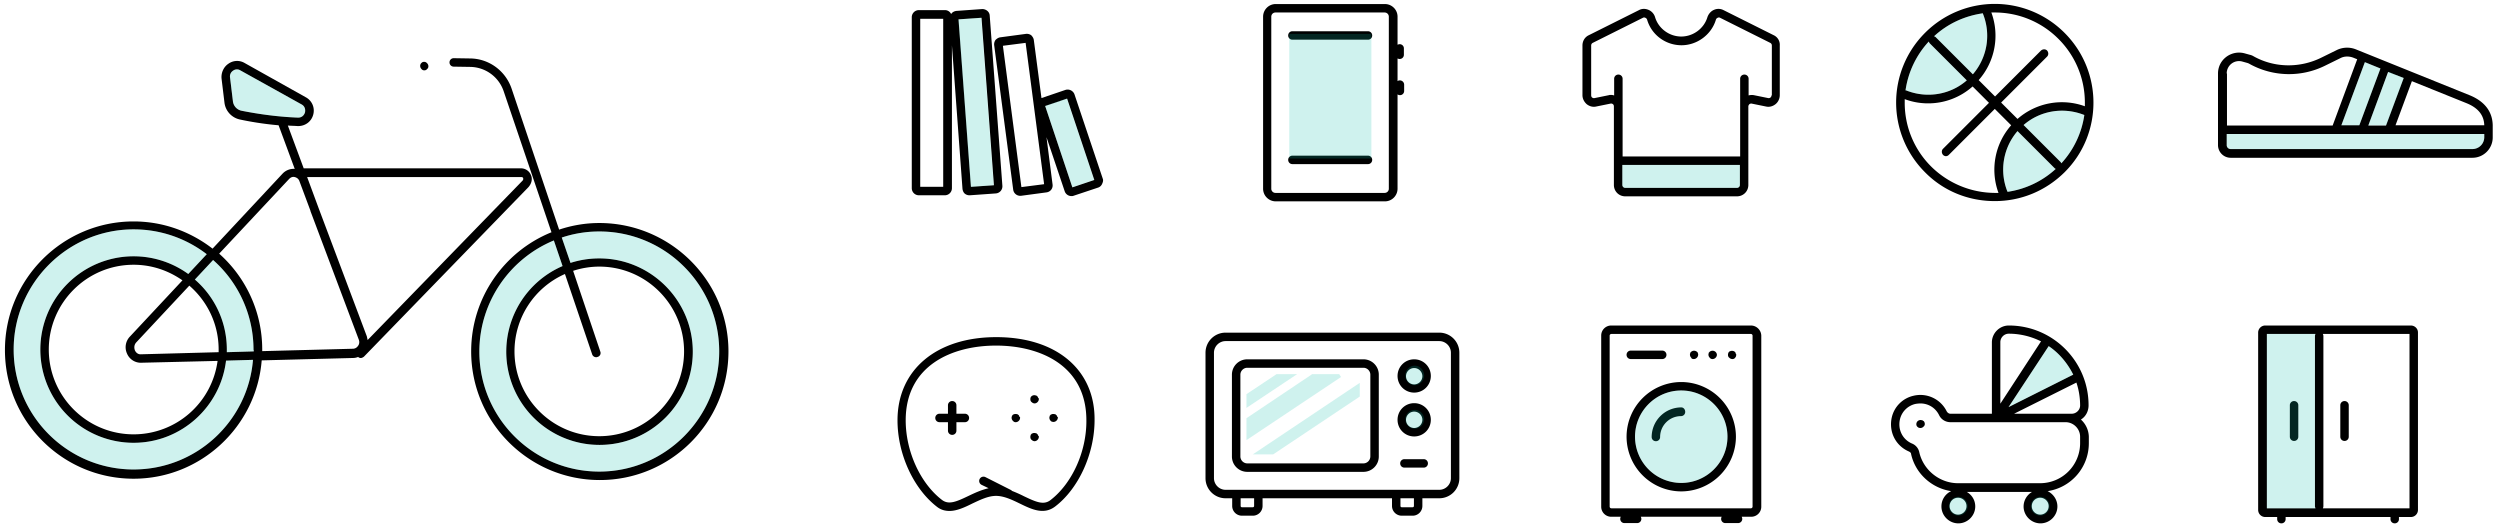 <svg xmlns="http://www.w3.org/2000/svg" width="265" height="56" viewBox="0 0 265 56"><g fill="none" transform="translate(.44 .232)"><path class="black" fill="#000" d="M218.4 3.248a10.444 10.444 0 0 0-14.784 0 10.444 10.444 0 0 0 0 14.784c1.96 1.988 4.592 3.052 7.392 3.052 2.8 0 5.404-1.092 7.392-3.052 4.088-4.06 4.088-10.696 0-14.784zm-.644.644a9.513 9.513 0 0 1 2.8 6.748v.392a7.131 7.131 0 0 0-7.14 1.344l-1.736-1.736 4.872-4.872c.168-.168.168-.448 0-.644-.168-.168-.448-.168-.644 0l-4.872 4.872L209.3 8.26a7.118 7.118 0 0 0 1.344-7.168h.364a9.513 9.513 0 0 1 6.748 2.8zm-5.432 16.128a6.25 6.25 0 0 1 1.092-6.356l3.92 3.92c.028.028.084.084.14.084a9.626 9.626 0 0 1-5.124 2.436c0-.028 0-.056-.028-.084zm-7.56-16.296a.451.451 0 0 0-.196-.112c1.456-1.344 3.248-2.156 5.18-2.436 0 .028 0 .056.028.112a6.25 6.25 0 0 1-1.092 6.356l-3.92-3.92zm-.756.448c.028.056.056.14.112.196l3.92 3.92c-1.736 1.512-4.172 1.932-6.356 1.092-.028-.028-.084-.028-.14-.028a9.63 9.63 0 0 1 2.464-5.18zm.252 13.244a9.513 9.513 0 0 1-2.8-6.748v-.392a6.993 6.993 0 0 0 2.492.448 7.052 7.052 0 0 0 4.704-1.792l1.736 1.736-4.872 4.872c-.168.168-.168.448 0 .644a.45.45 0 0 0 .308.14.45.45 0 0 0 .308-.14l4.872-4.872 1.736 1.736a7.118 7.118 0 0 0-1.344 7.168h-.42a9.666 9.666 0 0 1-6.72-2.8zm13.804-.336a.612.612 0 0 0-.084-.14l-3.92-3.92c1.736-1.512 4.172-1.932 6.356-1.092.028 0 .056.028.084.028a9.626 9.626 0 0 1-2.436 5.124z"/><g class="black" fill="#000"><path d="M220.136 44.24c.504-.308.812-.868.812-1.512 0-4.676-3.808-8.456-8.456-8.456-.98 0-1.792.812-1.792 1.792v7.56h-4.396c-.168 0-.308-.112-.392-.252a3.11 3.11 0 0 0-3.528-1.652 3.051 3.051 0 0 0-2.296 2.296c-.336 1.512.392 2.996 1.82 3.612.112.056.224.14.224.252.448 2.072 2.184 3.64 4.256 3.948a1.769 1.769 0 0 0-1.036 1.624c0 .98.812 1.792 1.792 1.792s1.792-.812 1.792-1.792c0-.672-.364-1.232-.896-1.54h6.916a1.8 1.8 0 0 0-.896 1.54c0 .98.812 1.792 1.792 1.792s1.792-.812 1.792-1.792c0-.7-.42-1.316-1.036-1.624a5.128 5.128 0 0 0 4.368-5.068v-.7a2.54 2.54 0 0 0-.84-1.82zm-.812-4.76c-.028 0-.028 0 0 0l-6.86 3.444 4.256-6.468c1.092.728 1.988 1.792 2.604 3.024zm-7.728-3.444c0-.476.392-.896.896-.896 1.232 0 2.408.308 3.416.812l-4.312 6.608v-6.524zm-3.584 17.388a.902.902 0 0 1-.896.896.902.902 0 0 1-.896-.896c0-.504.392-.896.896-.896s.896.392.896.896zm8.708 0a.902.902 0 0 1-.896.896.902.902 0 0 1-.896-.896c0-.504.392-.896.896-.896.476 0 .896.392.896.896zm3.332-6.664a4.242 4.242 0 0 1-4.228 4.228h-8.708c-1.96 0-3.696-1.4-4.116-3.304a1.277 1.277 0 0 0-.756-.896c-1.008-.42-1.54-1.484-1.288-2.576a2.182 2.182 0 0 1 1.624-1.624 3.43 3.43 0 0 1 .532-.056c.84 0 1.596.448 1.988 1.232.224.476.7.756 1.204.756h12.208c.84 0 1.54.7 1.54 1.54v.7zm-.896-3.136h-6.104l6.608-3.304c.252.756.392 1.568.392 2.436 0 .448-.392.868-.896.868z"/><path d="M203.392 44.352c-.028-.028-.056-.028-.084-.028-.028 0-.056-.028-.084-.028a.472.472 0 0 0-.392.112.45.45 0 0 0-.14.308c0 .056 0 .112.028.168.028.056.056.112.112.14.028.028.084.084.14.084a.355.355 0 0 0 .168.028.45.45 0 0 0 .308-.14c.056-.056.084-.084.112-.14.028-.056.028-.112.028-.168a.45.45 0 0 0-.14-.308c-.028.028-.028 0-.056-.028z"/></g><path class="black" fill="#000" d="M263.788 13.048c-.028-1.456-.868-2.548-2.464-3.192l-12.012-4.844a2.503 2.503 0 0 0-2.1.084l-1.596.784c-2.268 1.12-4.956 1.092-7.168-.14a1.32 1.32 0 0 0-.42-.168l-.504-.14a2.247 2.247 0 0 0-2.52.952 2.204 2.204 0 0 0-.336 1.176v7.588c0 .728.588 1.344 1.344 1.344h25.62c1.204 0 2.156-.98 2.156-2.156v-1.288zm-2.8-2.352c1.26.504 1.876 1.288 1.904 2.352h-9.408l1.736-4.676 5.768 2.324zm-6.636-2.66l-1.876 5.04H250.6l2.1-5.684 1.652.644zm-2.464-1.008l-2.24 6.02h-1.904l2.492-6.692 1.652.672zm-16.296.532a1.303 1.303 0 0 1 1.68-1.26l.504.14a.995.995 0 0 1 .252.112 8.617 8.617 0 0 0 8.008.168l1.596-.784c.42-.224.924-.224 1.372-.056l.42.168-2.604 7.028h-11.2V7.56h-.028zm27.3 6.748c0 .7-.56 1.26-1.26 1.26h-25.62a.412.412 0 0 1-.42-.42v-1.176h27.3v.336z"/><path d="M103.684.728l-2.744.196c-.224.028-.448.14-.56.336a.718.718 0 0 0-.672-.42h-2.744a.753.753 0 0 0-.756.756v18.116c0 .42.336.756.756.756h2.744c.42 0 .756-.336.756-.756V4.564l1.12 15.232c.028.196.112.392.252.504a.76.76 0 0 0 .476.168h.056l2.744-.196a.755.755 0 0 0 .7-.812L104.468 1.4c-.028-.392-.392-.672-.784-.672zM99.54 19.572h-2.436V1.764h2.436v17.808zm2.94 0L101.164 1.82l2.436-.168 1.316 17.752-2.436.168zm13.972-.868l-2.996-8.932a.776.776 0 0 0-.952-.476l-2.548.868-.812-6.16c-.028-.196-.14-.364-.28-.504a.805.805 0 0 0-.56-.14l-2.716.364c-.196.028-.364.14-.504.28a.805.805 0 0 0-.14.56l2.016 15.316a.75.75 0 0 0 .728.644h.084l2.716-.364c.42-.056.7-.42.644-.84l-.644-5.012 1.932 5.74a.749.749 0 0 0 .7.504c.084 0 .168 0 .224-.028l2.604-.868a.681.681 0 0 0 .42-.364c.084-.168.168-.392.084-.588zm-8.624.896l-1.96-14.98 2.408-.308 1.96 14.98-2.408.308zm5.404.028l-2.884-8.624 2.324-.784 2.884 8.624-2.324.784z" fill="#000"/><g class="black" fill="#000"><path d="M105.168 35.504c-6.356 0-10.472 3.472-10.472 8.82 0 3.556 1.68 7.224 4.172 9.156.42.336.868.448 1.344.448.784 0 1.624-.392 2.408-.784.84-.392 1.68-.812 2.52-.812.84 0 1.708.42 2.52.812 1.26.616 2.548 1.232 3.752.308 2.492-1.904 4.172-5.6 4.172-9.156.056-5.32-4.032-8.792-10.416-8.792zm5.74 17.276c-.728.56-1.54.196-2.828-.42a13.115 13.115 0 0 0-1.26-.56c-.028-.056-.084-.084-.14-.112l-2.66-1.344a.46.46 0 0 0-.616.196.46.46 0 0 0 .196.616l.756.364c-.756.168-1.484.504-2.128.812-1.288.616-2.1.98-2.828.42-2.296-1.764-3.836-5.152-3.836-8.428 0-5.852 4.956-7.924 9.576-7.924s9.576 2.072 9.576 7.924c.028 3.304-1.512 6.692-3.808 8.456z"/><path d="M101.836 43.624h-.896v-.896a.442.442 0 0 0-.448-.448.442.442 0 0 0-.448.448v.896h-.896a.442.442 0 0 0-.448.448c0 .252.196.448.448.448h.896v.896c0 .252.196.448.448.448a.442.442 0 0 0 .448-.448v-.896h.896a.442.442 0 0 0 .448-.448.442.442 0 0 0-.448-.448zm7.756 2.296c0-.028-.028-.056-.028-.084-.028-.028-.028-.056-.056-.056l-.056-.056c-.028-.028-.056-.028-.084-.028-.028 0-.056-.028-.084-.028h-.168c-.028 0-.056.028-.084.028-.028 0-.056.028-.084.028-.028.028-.056.028-.056.056l-.056.056c-.028.028-.028.056-.028.084 0 .028-.028.056-.028.084v.084c0 .056 0 .112.028.168.028.056.056.112.112.14a.45.45 0 0 0 .308.14.45.45 0 0 0 .308-.14.45.45 0 0 0 .14-.308v-.084c-.056-.028-.056-.056-.084-.084zm-1.988-2.016c0-.028-.028-.056-.028-.084-.028-.028-.028-.056-.056-.056l-.056-.056c-.028-.028-.056-.028-.084-.028-.028 0-.056-.028-.084-.028h-.168c-.028 0-.056.028-.084.028-.028 0-.056.028-.084.028-.028.028-.056.028-.056.056-.028.028-.028.056-.056.056-.028.028-.028.056-.028.084 0 .028-.028.056-.028.084v.084a.45.45 0 0 0 .14.308c.056.056.084.084.14.112a.355.355 0 0 0 .168.028.45.45 0 0 0 .308-.14.45.45 0 0 0 .14-.308v-.084c-.056-.028-.084-.056-.084-.084zm4.004 0c0-.028-.028-.056-.028-.084-.028-.028-.028-.056-.056-.056l-.056-.056c-.028-.028-.056-.028-.084-.028-.028 0-.056-.028-.084-.028h-.168c-.028 0-.056.028-.084.028-.028 0-.056.028-.084.028-.028.028-.056.028-.056.056l-.056.056c-.028.028-.028.056-.028.084 0 .028-.028.056-.028.084v.084a.45.45 0 0 0 .14.308c.028.028.084.084.14.084a.355.355 0 0 0 .168.028.45.45 0 0 0 .308-.14.45.45 0 0 0 .14-.308v-.084c-.056 0-.084-.028-.084-.056zm-2.016-1.988c0-.028-.028-.056-.028-.084-.028-.028-.028-.056-.056-.056-.028-.028-.056-.028-.056-.056-.028-.028-.056-.028-.084-.028-.028 0-.056-.028-.084-.028a.472.472 0 0 0-.392.112c-.028.028-.028.056-.056.056-.028.028-.028.056-.028.084 0 .028-.028.056-.028.084v.084c0 .056 0 .112.028.168.028.056.056.112.112.14a.45.45 0 0 0 .308.14.45.45 0 0 0 .308-.14.45.45 0 0 0 .14-.308V42c-.056-.028-.056-.056-.084-.084z"/></g><g class="black" fill="#000"><path d="M185.164 34.272h-14.812c-.588 0-1.064.476-1.064 1.064V53.48c0 .588.476 1.064 1.064 1.064h1.008a.527.527 0 0 0-.056.224c0 .252.196.448.448.448h1.344a.442.442 0 0 0 .448-.448c0-.084-.028-.14-.056-.224h8.568a.527.527 0 0 0-.056.224c0 .252.196.448.448.448h1.344a.442.442 0 0 0 .448-.448c0-.084-.028-.14-.056-.224h1.008c.588 0 1.064-.476 1.064-1.064V35.336a1.107 1.107 0 0 0-1.092-1.064zm.168 19.208a.18.18 0 0 1-.168.168h-14.812a.18.18 0 0 1-.168-.168V35.336a.18.18 0 0 1 .168-.168h14.812a.18.18 0 0 1 .168.168V53.48z"/><path d="M183.54 37.212c0-.028-.028-.056-.028-.084-.028-.028-.028-.056-.056-.056-.028-.028-.056-.028-.056-.056-.028-.028-.056-.028-.084-.028-.028 0-.056-.028-.084-.028h-.168c-.028 0-.056.028-.084.028-.028 0-.056.028-.084.028-.028.028-.056.028-.056.056-.028.028-.028.056-.056.056-.028.028-.028.056-.028.084 0 .028-.028.056-.028.084v.084c0 .056 0 .112.028.168.028.056.056.112.112.14a.45.45 0 0 0 .308.14c.056 0 .112 0 .168-.028.056-.028.112-.056.14-.112.028-.056.084-.084.084-.14.028-.056.028-.112.028-.168v-.084c-.056-.028-.056-.056-.056-.084zm-2.604.588c.056.028.112.028.168.028a.45.45 0 0 0 .308-.14.45.45 0 0 0 .14-.308.45.45 0 0 0-.14-.308.474.474 0 0 0-.644 0c-.028.028-.028.056-.056.056-.028.028-.028.056-.028.084 0 .028-.028.056-.028.084v.084a.45.45 0 0 0 .14.308c.028.056.084.084.14.112zm-1.82.028a.45.45 0 0 0 .308-.14.45.45 0 0 0 .14-.308v-.084c0-.028-.028-.056-.028-.084 0-.028-.028-.056-.028-.084-.028-.028-.028-.056-.056-.056a.474.474 0 0 0-.644 0c-.028.028-.028.056-.056.056-.028.028-.028.056-.028.084 0 .028-.028.056-.028.084v.084a.45.45 0 0 0 .14.308c.028.112.14.14.28.14zm-6.692 0h3.332a.442.442 0 0 0 .448-.448.442.442 0 0 0-.448-.448h-3.332a.442.442 0 0 0-.448.448c0 .252.196.448.448.448zm5.348 2.436a5.808 5.808 0 0 0-5.796 5.796 5.808 5.808 0 0 0 5.796 5.796 5.808 5.808 0 0 0 5.796-5.796 5.808 5.808 0 0 0-5.796-5.796zm0 10.696a4.905 4.905 0 0 1-4.9-4.9c0-2.688 2.184-4.9 4.9-4.9 2.688 0 4.9 2.184 4.9 4.9s-2.212 4.9-4.9 4.9z"/><path d="M177.772 42.952a3.149 3.149 0 0 0-3.136 3.136c0 .252.196.448.448.448a.442.442 0 0 0 .448-.448 2.217 2.217 0 0 1 2.212-2.212.442.442 0 0 0 .448-.448c0-.252-.168-.476-.42-.476z"/></g><g class="black" fill="#000"><path d="M255.108 34.272H239.68a.753.753 0 0 0-.756.756v18.788c0 .42.336.756.756.756h1.26v.224c0 .252.196.448.448.448a.442.442 0 0 0 .448-.448v-.224h11.116v.224c0 .252.196.448.448.448a.442.442 0 0 0 .448-.448v-.224h1.26c.42 0 .756-.336.756-.756V35c0-.392-.336-.728-.756-.728zm-15.26 19.376v-18.48H245a.527.527 0 0 0-.056.224v18.032c0 .084.028.14.056.224h-5.152zm15.12 0h-9.184a.527.527 0 0 0 .056-.224V35.392c0-.084-.028-.14-.056-.224h9.184v18.48z"/><path d="M242.732 42.28a.442.442 0 0 0-.448.448v3.332c0 .252.196.448.448.448a.442.442 0 0 0 .448-.448v-3.332a.442.442 0 0 0-.448-.448zm5.348 4.228a.442.442 0 0 0 .448-.448v-3.332a.442.442 0 0 0-.448-.448.442.442 0 0 0-.448.448v3.332c0 .252.196.448.448.448z"/></g><path class="black" fill="#000" d="M187.572 3.5l-5.32-2.66a1.159 1.159 0 0 0-1.008-.028c-.336.14-.588.448-.7.784-.364 1.204-1.512 2.044-2.772 2.044-1.26 0-2.408-.84-2.772-2.044a1.223 1.223 0 0 0-.7-.784c-.336-.14-.7-.14-1.008.028l-5.32 2.66c-.42.196-.672.616-.672 1.092v5.264c0 .364.168.7.448.952.28.224.644.336 1.008.252l1.512-.308c.14-.028.224.028.252.056.056.028.112.112.112.252v8.316c0 .672.532 1.204 1.204 1.204h11.844c.672 0 1.204-.532 1.204-1.204V11.06c0-.14.084-.196.112-.252.056-.028.14-.084.252-.056l1.512.308c.364.084.728-.028 1.008-.252s.448-.588.448-.952V4.592a1.113 1.113 0 0 0-.644-1.092zm-3.892 16.184h-11.844a.31.31 0 0 1-.308-.308v-2.128h12.46v2.128a.31.31 0 0 1-.308.308zm3.668-9.828c0 .14-.084.196-.112.252-.056.028-.14.084-.252.056l-1.512-.308a1.265 1.265 0 0 0-.56.028V8.12a.442.442 0 0 0-.448-.448.442.442 0 0 0-.448.448v8.232h-12.46V8.12a.442.442 0 0 0-.448-.448.442.442 0 0 0-.448.448v1.764c-.112-.028-.196-.056-.308-.056-.084 0-.168 0-.252.028l-1.512.308c-.14.028-.224-.028-.252-.056-.056-.028-.112-.112-.112-.252V4.592c0-.112.056-.224.168-.28l5.32-2.66a.262.262 0 0 1 .252 0 .32.32 0 0 1 .196.224c.476 1.596 1.96 2.688 3.64 2.688 1.652 0 3.164-1.12 3.64-2.688a.32.32 0 0 1 .196-.224.262.262 0 0 1 .252 0l5.32 2.66a.308.308 0 0 1 .168.28v5.264h-.028z"/><g class="black" fill="#000"><path d="M152.124 35.028h-22.652a2.127 2.127 0 0 0-2.128 2.128v13.3c0 1.176.952 2.128 2.128 2.128h.7v.812c0 .588.476 1.036 1.036 1.036h1.148c.588 0 1.036-.476 1.036-1.036v-.812h13.72v.812c0 .588.476 1.036 1.036 1.036h1.148c.588 0 1.036-.476 1.036-1.036v-.812h1.792a2.127 2.127 0 0 0 2.128-2.128v-13.3a2.127 2.127 0 0 0-2.128-2.128zm-19.628 18.368c0 .084-.056.14-.14.14h-1.148c-.084 0-.14-.056-.14-.14v-.812h1.428v.812zm16.94 0c0 .084-.056.14-.14.14h-1.148c-.084 0-.14-.056-.14-.14v-.812h1.428v.812zm3.92-2.94c0 .672-.56 1.232-1.232 1.232h-22.652c-.672 0-1.232-.56-1.232-1.232v-13.3c0-.672.56-1.232 1.232-1.232h22.652c.672 0 1.232.56 1.232 1.232v13.3z"/><path d="M144.088 37.856h-12.32c-.896 0-1.624.728-1.624 1.624v8.68c0 .896.728 1.624 1.624 1.624h12.32c.896 0 1.624-.728 1.624-1.624v-8.68c0-.896-.728-1.624-1.624-1.624zm.728 10.304a.741.741 0 0 1-.728.728h-12.32a.741.741 0 0 1-.728-.728v-8.68c0-.392.336-.728.728-.728h12.32c.392 0 .728.336.728.728v8.68zm4.648-10.304c-.98 0-1.764.784-1.764 1.764s.784 1.764 1.764 1.764 1.764-.784 1.764-1.764-.784-1.764-1.764-1.764zm0 2.66a.872.872 0 0 1-.868-.868c0-.476.392-.868.868-.868s.868.392.868.868a.872.872 0 0 1-.868.868zm0 1.988c-.98 0-1.764.784-1.764 1.764s.784 1.764 1.764 1.764 1.764-.784 1.764-1.764-.784-1.764-1.764-1.764zm0 2.632a.872.872 0 0 1-.868-.868c0-.476.392-.868.868-.868s.868.392.868.868a.872.872 0 0 1-.868.868zm1.008 3.304h-2.044a.442.442 0 0 0-.448.448c0 .252.196.448.448.448h2.044a.442.442 0 0 0 .448-.448.442.442 0 0 0-.448-.448z"/></g><g class="black" fill="#000"><path d="M55.832 18.312c-.168-.42-.588-.7-1.036-.7H31.752l-1.68-4.536c.336.028.7.028 1.036.056h.056c.756 0 1.4-.476 1.596-1.204a1.604 1.604 0 0 0-.784-1.848L25.48 6.44a1.575 1.575 0 0 0-1.708.084c-.504.336-.784.952-.728 1.568l.308 2.548a2.085 2.085 0 0 0 1.624 1.792c1.036.224 2.492.476 4.116.616l1.708 4.62a1.624 1.624 0 0 0-1.26.476l-7.448 7.98c-2.324-1.792-5.208-2.884-8.372-2.884C6.216 23.24.084 29.344.084 36.876c0 7.532 6.104 13.636 13.636 13.636 7.14 0 13.02-5.544 13.58-12.544l9.632-.252c.196 0 .392-.028.588-.112a.401.401 0 0 0 .28.112c.112 0 .224-.056.336-.14L55.58 19.6c.336-.392.448-.868.252-1.288zm-30.66-6.804a1.159 1.159 0 0 1-.924-1.008l-.308-2.548a.724.724 0 0 1 .336-.7.677.677 0 0 1 .756-.028l6.496 3.612c.364.196.42.56.364.84-.084.28-.308.56-.728.56-2.38-.084-4.592-.448-5.992-.728zM13.72 49.532c-7.028 0-12.712-5.712-12.712-12.712S6.72 24.08 13.72 24.08c2.912 0 5.6.98 7.756 2.632l-1.96 2.1a9.882 9.882 0 0 0-5.796-1.876 9.882 9.882 0 0 0-9.884 9.884 9.882 9.882 0 0 0 9.884 9.884c5.04 0 9.212-3.808 9.8-8.708l2.856-.084c-.532 6.496-5.992 11.62-12.656 11.62zm-.7-12.292a1.59 1.59 0 0 0 1.428.98l8.176-.196a8.978 8.978 0 0 1-8.904 7.784c-4.956 0-8.988-4.032-8.988-8.988 0-4.956 4.032-8.988 8.988-8.988 1.932 0 3.696.616 5.18 1.652l-5.572 5.964a1.626 1.626 0 0 0-.308 1.792zm1.428.084c-.252 0-.476-.168-.588-.42-.084-.224-.112-.56.14-.84l5.628-6.02c1.904 1.652 3.108 4.06 3.108 6.776v.28l-8.288.224zm12.012-.308l-2.856.084v-.28a9.787 9.787 0 0 0-3.388-7.42l1.932-2.072a12.677 12.677 0 0 1 4.284 9.52c.028.028.028.112.028.168zm11.032-.56a.654.654 0 0 1-.56.28l-9.576.252v-.168c0-4.032-1.764-7.672-4.564-10.164l7.42-7.924c.168-.168.364-.252.588-.196.224.056.42.196.504.448l1.148 3.08.028.112 5.096 13.552c.112.252.084.532-.084.728zM54.964 18.9L38.528 35.812c-.028-.14-.056-.28-.084-.392l-5.096-13.552-1.232-3.332h22.708c.14 0 .196.084.196.14 0 .028.028.112-.056.224z"/><path d="M63.084 23.408c-1.484 0-2.912.252-4.256.7l-5.04-14.952c-.644-1.876-2.38-3.164-4.368-3.192l-1.764-.028a.442.442 0 0 0-.448.448c0 .252.196.448.448.448l1.764.028a3.798 3.798 0 0 1 3.528 2.576l5.068 14.952c-4.984 2.016-8.512 6.916-8.512 12.628 0 7.504 6.104 13.636 13.636 13.636 7.532 0 13.636-6.104 13.636-13.636 0-7.532-6.188-13.608-13.692-13.608zm0 26.348c-7.028 0-12.712-5.712-12.712-12.712 0-5.32 3.276-9.884 7.896-11.788l.924 2.716a9.882 9.882 0 0 0 3.92 18.956 9.882 9.882 0 0 0 9.884-9.884c0-5.46-4.48-9.884-9.912-9.884-1.064 0-2.1.168-3.052.476l-.924-2.688c1.26-.42 2.576-.644 3.976-.644 7.028 0 12.712 5.712 12.712 12.712s-5.684 12.74-12.712 12.74zm.112-12.712l-2.884-8.568a8.983 8.983 0 0 1 2.772-.448c4.956 0 8.988 4.032 8.988 8.988 0 4.956-4.032 8.988-8.988 8.988-4.956 0-8.988-4.032-8.988-8.988a8.963 8.963 0 0 1 5.348-8.204l2.884 8.512a.445.445 0 0 0 .42.308c.056 0 .084 0 .14-.028a.423.423 0 0 0 .308-.56zM44.52 7.224c.056 0 .112 0 .168-.028.056-.028.112-.056.14-.112.056-.028.084-.084.112-.14.028-.056.028-.112.028-.168a.45.45 0 0 0-.14-.308l-.056-.056c-.028-.028-.056-.028-.084-.056-.028 0-.056-.028-.084-.028h-.168c-.028 0-.056.028-.084.028-.028 0-.056.028-.084.056-.028.028-.056.028-.056.056-.028.028-.028.056-.056.056-.028.028-.028.056-.028.084 0 .028-.028.056-.028.084v.084a.45.45 0 0 0 .14.308c.056.084.168.14.28.14z"/></g><g class="black" fill="#000"><path d="M144.564 3.08h-8.008a.442.442 0 0 0-.448.448c0 .252.196.448.448.448h8.008a.442.442 0 0 0 .448-.448.442.442 0 0 0-.448-.448zm0 13.188h-8.008a.442.442 0 0 0-.448.448c0 .252.196.448.448.448h8.008a.442.442 0 0 0 .448-.448.442.442 0 0 0-.448-.448z"/><path d="M147.952 8.288c-.112 0-.196.028-.252.084V5.964c.056.028.14.056.224.056a.442.442 0 0 0 .448-.448V4.9a.442.442 0 0 0-.448-.448c-.084 0-.14.028-.224.056V1.54c0-.756-.616-1.344-1.344-1.344h-11.564c-.756 0-1.344.616-1.344 1.344v18.228c0 .756.616 1.344 1.344 1.344h11.564c.756 0 1.344-.616 1.344-1.344V9.772a.442.442 0 0 0 .7-.364v-.672a.46.46 0 0 0-.448-.448zm-1.176 11.48a.442.442 0 0 1-.448.448h-11.564a.442.442 0 0 1-.448-.448V1.54c0-.252.196-.448.448-.448h11.564c.252 0 .448.196.448.448v18.228z"/></g><ellipse class="green" cx="149.52" cy="44.212" fill="#13C1AC" opacity=".2" rx="1" ry="1"/><ellipse class="green" cx="149.52" cy="39.564" fill="#13C1AC" opacity=".2" rx="1" ry="1.036"/><path class="green" fill="#13C1AC" d="M134.876 39.424l-3.192 2.128v1.456l5.376-3.584zm8.82.924l-11.34 7.588h2.156l9.184-6.132zm-2.184-.924h-2.856l-6.972 4.676v2.324l10.024-6.692zM136.22 3.36h8.708v13.216h-8.708zm41.552 47.6a4.905 4.905 0 0 1-4.9-4.9c0-2.688 2.184-4.9 4.9-4.9 2.688 0 4.9 2.184 4.9 4.9s-2.212 4.9-4.9 4.9zm85.12-36.652c0 .7-.56 1.26-1.26 1.26h-25.62a.412.412 0 0 1-.42-.42v-1.176h27.3v.336zm-79.212 5.376h-11.844a.31.31 0 0 1-.308-.308v-2.128h12.46v2.128a.31.31 0 0 1-.308.308zm35.644 19.796c-.028 0-.028 0 0 0l-6.86 3.444 4.256-6.468c1.092.728 1.988 1.792 2.604 3.024z" opacity=".2"/><circle class="green" cx="207.144" cy="53.424" r="1" fill="#13C1AC" opacity=".2"/><circle class="green" cx="215.824" cy="53.424" r="1" fill="#13C1AC" opacity=".2"/><path class="green" fill="#13C1AC" d="M25.172 11.508a1.159 1.159 0 0 1-.924-1.008l-.308-2.548a.724.724 0 0 1 .336-.7.677.677 0 0 1 .756-.028l6.496 3.612c.364.196.42.56.364.84-.084.28-.308.56-.728.56-2.38-.084-4.592-.448-5.992-.728zM13.72 49.532c-7.028 0-12.712-5.712-12.712-12.712S6.72 24.08 13.72 24.08c2.912 0 5.6.98 7.756 2.632l-1.96 2.1a9.882 9.882 0 0 0-5.796-1.876 9.882 9.882 0 0 0-9.884 9.884 9.882 9.882 0 0 0 9.884 9.884c5.04 0 9.212-3.808 9.8-8.708l2.856-.084c-.532 6.496-5.992 11.62-12.656 11.62z" opacity=".2"/><path class="green" fill="#13C1AC" d="M26.46 37.016l-2.856.084v-.28a9.787 9.787 0 0 0-3.388-7.42l1.932-2.072a12.677 12.677 0 0 1 4.284 9.52c.028.028.028.112.028.168zm36.624 12.74c-7.028 0-12.712-5.712-12.712-12.712 0-5.32 3.276-9.884 7.896-11.788l.924 2.716a9.882 9.882 0 0 0 3.92 18.956 9.882 9.882 0 0 0 9.884-9.884c0-5.46-4.48-9.884-9.912-9.884-1.064 0-2.1.168-3.052.476l-.924-2.688c1.26-.42 2.576-.644 3.976-.644 7.028 0 12.712 5.712 12.712 12.712s-5.684 12.74-12.712 12.74zm38.062-47.934l2.43-.18 1.32 17.757-2.43.18zm9.194 9.163l2.309-.774 2.892 8.628-2.31.774zm144.012-2.949l-1.848 5.012H250.6l2.128-5.684zm-2.464-1.008l-2.24 6.02h-1.904l2.492-6.692zM212.324 20.02a6.25 6.25 0 0 1 1.092-6.356l3.92 3.92c.028.028.084.084.14.084a9.626 9.626 0 0 1-5.124 2.436c0-.028 0-.056-.028-.084zm-7.56-16.296a.451.451 0 0 0-.196-.112c1.456-1.344 3.248-2.156 5.18-2.436 0 .028 0 .056.028.112a6.25 6.25 0 0 1-1.092 6.356l-3.92-3.92zm-.756.448c.028.056.056.14.112.196l3.92 3.92c-1.736 1.512-4.172 1.932-6.356 1.092-.028-.028-.084-.028-.14-.028a9.63 9.63 0 0 1 2.464-5.18zm14.056 12.908a.612.612 0 0 0-.084-.14l-3.92-3.92c1.736-1.512 4.172-1.932 6.356-1.092.028 0 .056.028.084.028a9.626 9.626 0 0 1-2.436 5.124zm21.784 36.568v-18.48H245a.527.527 0 0 0-.056.224v18.032c0 .084.028.14.056.224h-5.152z" opacity=".2"/></g></svg>